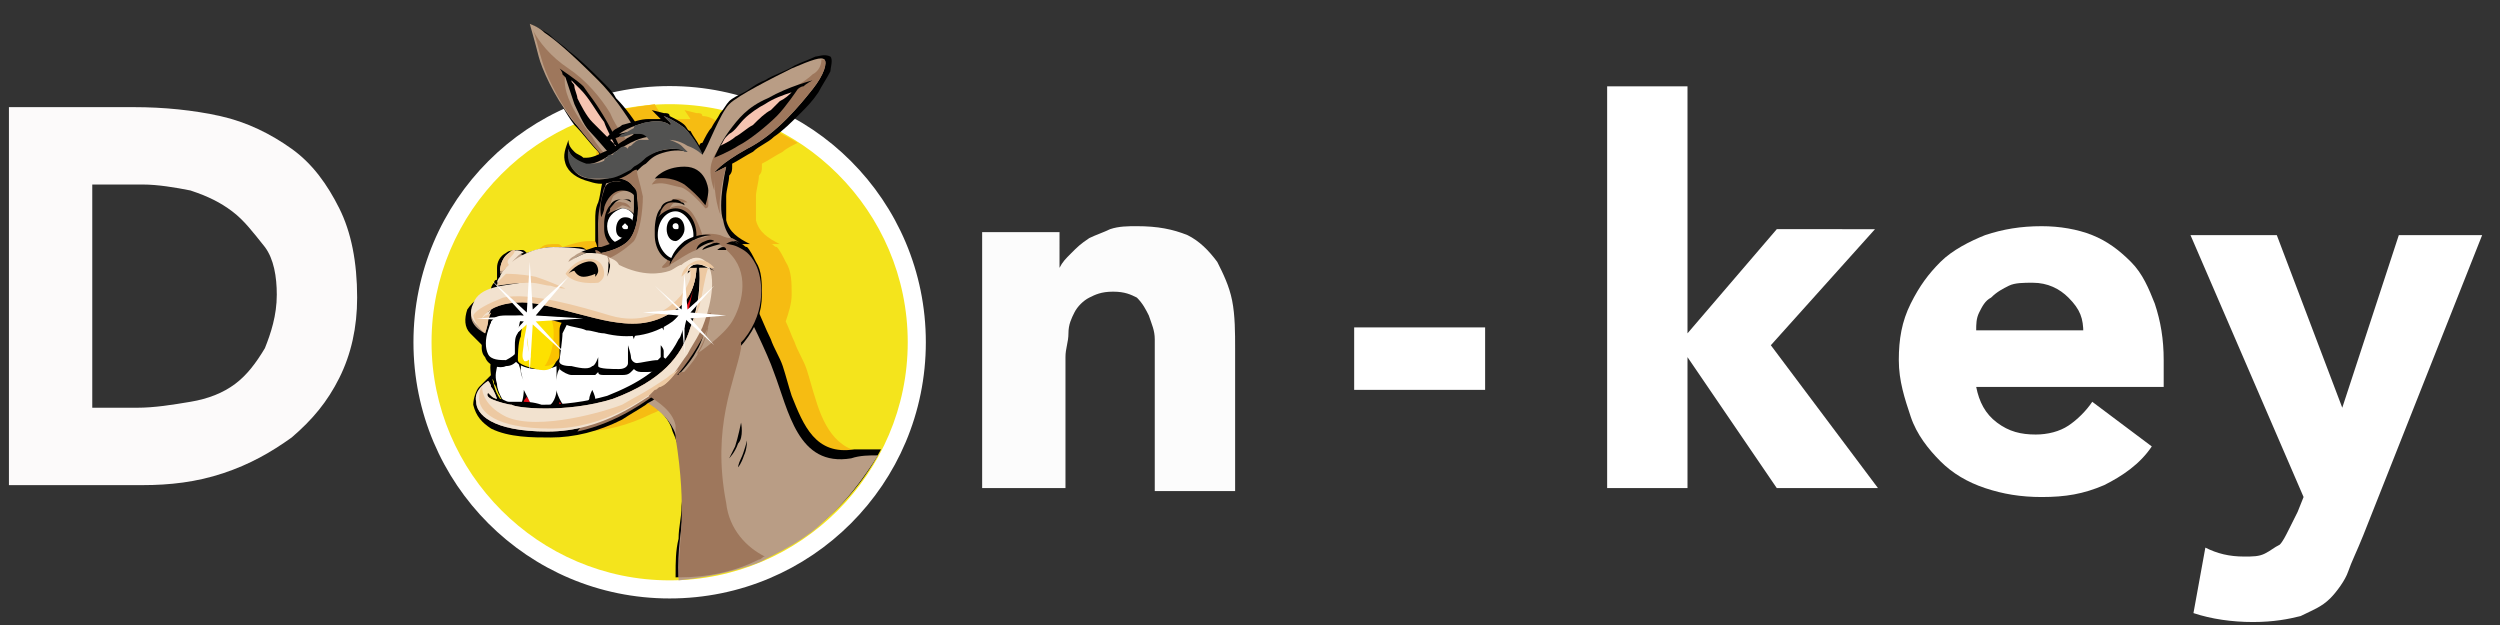 <?xml version="1.0" encoding="utf-8"?>
<!-- Generator: Adobe Illustrator 24.3.0, SVG Export Plug-In . SVG Version: 6.00 Build 0)  -->
<svg version="1.1" id="Laag_1" xmlns="http://www.w3.org/2000/svg" xmlns:xlink="http://www.w3.org/1999/xlink" x="0px" y="0px"
     viewBox="0 0 84 21" style="enable-background:new 0 0 84 21;" xml:space="preserve">
<rect x="0" y="0" width="84" height="21" fill="#333333" stroke="none"/>
<style type="text/css">
	.st0{fill-rule:evenodd;clip-rule:evenodd;fill:#FFFFFF;}
	.st1{fill:none;stroke:#FFFFFF;stroke-width:0.216;stroke-miterlimit:22.926;}
	.st2{fill-rule:evenodd;clip-rule:evenodd;fill:#F4E41C;}
	.st3{fill-rule:evenodd;clip-rule:evenodd;fill:#F6BC12;}
	.st4{fill-rule:evenodd;clip-rule:evenodd;}
	.st5{fill-rule:evenodd;clip-rule:evenodd;fill:#B99D85;}
	.st6{fill-rule:evenodd;clip-rule:evenodd;fill:#9E775C;}
	.st7{fill-rule:evenodd;clip-rule:evenodd;fill:#F6C4B1;}
	.st8{fill-rule:evenodd;clip-rule:evenodd;fill:#E30613;}
	.st9{fill-rule:evenodd;clip-rule:evenodd;fill:#FDE100;}
	.st10{fill-rule:evenodd;clip-rule:evenodd;fill:#FAC200;}
	.st11{fill-rule:evenodd;clip-rule:evenodd;fill:#525251;}
	.st12{fill-rule:evenodd;clip-rule:evenodd;fill:#F2E2CF;}
	.st13{fill-rule:evenodd;clip-rule:evenodd;fill:#EDC9A2;}
	.st14{fill:#FCFAFA;}
	.st15{fill:#FCFCFC;}
	.st16{fill:#FFFFFF;}
</style>
    <path class="st0" d="M22.5,3c4.7,0,8.5,3.8,8.5,8.5c0,4.7-3.8,8.5-8.5,8.5S14,16.2,14,11.5C14,6.8,17.8,3,22.5,3z"/>
    <path class="st1" d="M22.5,3c4.7,0,8.5,3.8,8.5,8.5c0,4.7-3.8,8.5-8.5,8.5S14,16.2,14,11.5C14,6.8,17.8,3,22.5,3z"/>
    <path class="st2" d="M22.5,3.5c4.4,0,8,3.6,8,8c0,4.4-3.6,8-8,8c-4.4,0-8-3.6-8-8C14.5,7.1,18.1,3.5,22.5,3.5z"/>
    <path class="st3" d="M25.1,4c0.6,0.2,1.2,0.5,1.7,0.8c-0.2,0.1-0.4,0.2-0.5,0.3c-0.2,0.1-0.5,0.3-0.7,0.4l0,0.1c0,0.1,0,0.2-0.1,0.3
	c0,0.2-0.1,0.5-0.1,0.7c0,0.2,0,0.6,0,0.8c0.1,0.4,0.4,0.6,0.8,0.8l-0.3,0c0.1,0,0.1,0.1,0.2,0.1c0.1,0.1,0.2,0.3,0.3,0.5
	c0.2,0.3,0.2,0.7,0.2,1.1c0,0.3-0.1,0.6-0.2,0.9c0.1,0.2,0.2,0.5,0.3,0.7c0.1,0.3,0.3,0.6,0.4,0.9c0.1,0.3,0.2,0.7,0.3,1
	c0.3,1,0.8,1.9,2,1.8c-1.2,2.2-3.3,3.8-5.8,4.1v0c0-0.4,0-0.8,0.1-1.2c0-0.4,0.1-0.7,0.1-1.1c0.1-0.9,0.1-1.6-0.3-2.5
	c-0.1-0.4-0.4-0.7-0.7-0.9c0,0-0.1-0.1-0.2-0.1c-0.2,0.1-0.4,0.3-0.7,0.4c-0.8,0.4-1.6,0.6-2.4,0.6c-0.6,0-1.4,0-2-0.3
	c-0.3-0.2-0.5-0.4-0.6-0.8c0-0.2,0.1-0.5,0.2-0.6c0.1-0.1,0.1-0.1,0.2-0.2c0,0,0.1-0.1,0.1-0.1l0,0c0-0.2,0-0.3,0.1-0.4l0,0
	c-0.1,0-0.3-0.1-0.3-0.2c-0.1-0.2-0.1-0.4-0.1-0.6l-0.1,0C17.1,11.2,17,11.1,17,11c-0.2-0.2-0.2-0.5-0.1-0.8
	c0.2-0.3,0.5-0.5,0.8-0.6l0,0l-0.1-0.2l0.1,0.1c0-0.1,0.1-0.2,0.1-0.2c0,0,0-0.1,0.1-0.1c0,0,0,0,0-0.1c0,0,0,0,0,0c0,0,0,0,0-0.1
	c0-0.1,0-0.1,0-0.2c0-0.2,0.1-0.4,0.3-0.5c0.1-0.1,0.3-0.1,0.5-0.1c0.1,0,0.1,0,0.2,0.1l0,0c0.3-0.1,0.6-0.2,0.9-0.2
	c0.3,0,0.5,0,0.8,0c0.1,0,0.2,0,0.3,0.1l0.2,0.1c0-0.1,0-0.1,0-0.2c0-0.2,0-0.5,0-0.7c0-0.2,0.1-0.4,0.1-0.6c0-0.2,0.1-0.4,0.1-0.6
	c-0.1,0-0.3,0-0.4,0c-0.4-0.1-0.7-0.3-0.8-0.6C20,5.2,20,5,20.2,4.7c0,0.2,0.1,0.3,0.2,0.4c0.1,0.1,0.2,0.1,0.3,0.2c0,0,0.1,0,0.1,0
	c0.1,0,0.2,0,0.3-0.1L21,5.1c-0.3-0.3-0.5-0.6-0.8-0.9C20.2,4.1,20.1,4,20,3.9c0.6-0.2,1.3-0.3,2-0.4c0.1,0.2,0.2,0.3,0.3,0.5
	C22.5,4,22.7,4,22.8,4c0.1,0,0.3,0,0.4,0c0,0,0,0,0,0L23,3.7l0.4,0.1c0.1,0,0.2,0,0.2,0.1C23.8,3.9,24,4,24.1,4.1
	c0.1,0.1,0.1,0.2,0.2,0.2c0.1,0.2,0.2,0.3,0.3,0.5c0,0,0,0,0,0c0,0,0-0.1,0.1-0.1c0.1-0.2,0.2-0.4,0.3-0.5C25,4.1,25.1,4.1,25.1,4z"
    />
    <path class="st4" d="M29.6,15.1c-1.3,2.5-3.9,4.2-6.9,4.3c0,0,0-0.1,0-0.1c0-0.4,0-0.8,0.1-1.2c0-0.4,0.1-0.7,0.1-1.1
	c0.1-0.9,0.1-1.6-0.3-2.5c-0.1-0.4-0.4-0.7-0.7-0.9c-0.1-0.1-0.5-0.3-0.6-0.3c-0.2,0-0.6-0.2-0.8-0.3c-0.5-0.3-0.6-0.8-0.3-1.3
	c0.5-0.8,1.7-1.4,2.6-1.6c0.8-0.2,1.7-0.3,2.5,0.1l0.1,0l0,0.1c0.2,0.4,0.3,0.7,0.5,1.1c0.1,0.3,0.3,0.6,0.4,0.9
	c0.1,0.3,0.2,0.7,0.3,1c0.4,1,0.8,2,2.1,1.8C28.9,15.1,29.2,15.1,29.6,15.1L29.6,15.1z"/>
    <path class="st5" d="M29.5,15.3c-0.5,0.8-1.1,1.6-1.8,2.2c-0.6,0.6-1.4,1-2.2,1.4c-0.8,0.3-1.7,0.5-2.7,0.6c0,0,0-0.1,0-0.1
	c-0.1-1.8,0.6-2.9-0.1-4.8c-0.3-0.9-1.4-1.3-1.5-1.3c-0.1,0-1.6-0.3-1-1.3c0.6-1,3.2-2.2,4.9-1.5c0,0,0.7,1.4,0.9,2
	c0.5,1.3,0.8,3.2,2.6,2.9C28.9,15.3,29.2,15.3,29.5,15.3z"/>
    <path class="st4" d="M24.9,14.2c0,0-0.1,0.5-0.2,0.8c-0.1,0.2-0.2,0.4-0.2,0.4s0.2-0.2,0.3-0.5C25,14.7,24.9,14.2,24.9,14.2z"/>
    <path class="st4" d="M25.1,14.8c0,0-0.1,0.4-0.2,0.6c-0.1,0.2-0.1,0.3-0.1,0.3s0.1-0.1,0.2-0.4C25.1,15.1,25.1,14.8,25.1,14.8z"/>
    <path class="st4" d="M21.9,5.3c-0.3,0.3-0.7,0.4-1.1,0.4c-0.1,0-0.3-0.1-0.4-0.2c-0.1-0.1-0.2-0.2-0.3-0.4c-0.3-0.3-0.5-0.6-0.8-0.9
	c-0.3-0.4-0.5-0.8-0.7-1.2c-0.1-0.3-0.3-0.6-0.4-0.9c0-0.1-0.1-0.3-0.1-0.4c-0.1-0.2-0.1-0.5-0.2-0.7l-0.1-0.2l0.2,0.1
	c0.2,0.1,0.4,0.2,0.5,0.3c0.2,0.2,0.4,0.3,0.6,0.5c0.4,0.3,0.8,0.7,1.2,1.1c0.2,0.2,0.3,0.3,0.4,0.5C21,3.6,21.3,4,21.6,4.5
	c0.1,0.2,0.2,0.4,0.3,0.7L21.9,5.3L21.9,5.3z"/>
    <path class="st5" d="M21.8,5.2c0,0-0.7-1.5-1.7-2.5c-1-1-1.5-1.4-1.8-1.6c-0.2-0.2-0.5-0.3-0.5-0.3s0.2,0.7,0.3,1.1
	c0.1,0.4,0.5,1.3,1.1,2.1c0.6,0.7,1.1,1.3,1.1,1.3S20.9,5.9,21.8,5.2z"/>
    <path class="st6" d="M17.9,1c0.1,0.2,0.2,0.7,0.3,1c0.1,0.4,0.5,1.3,1.1,2.1s1.1,1.3,1.1,1.3s0.1,0.1,0.3,0.2
	c-0.3-0.3-0.7-0.8-0.8-1c-0.3-0.4-0.6-0.8-0.8-1.3c-0.2-0.5-0.1-0.8-0.1-0.8s0.9,1.2,1,1.4C20,4,20.7,5.2,21,5.6c0,0,0.1,0,0.1,0
	l0.1-0.7c0,0-0.5-0.6-0.7-1.1c-0.3-0.5-0.8-1.1-1.4-1.5C18.5,1.9,18.1,1.4,17.9,1z"/>
    <path class="st4" d="M21,5.4c0,0-0.2-0.6-0.6-1.3c-0.4-0.7-0.6-0.9-0.8-1.2c-0.2-0.2-0.8-0.6-0.8-0.6s0.1,0.1,0.1,0.2
	c0.1,0.1,0.1,0.1,0.1,0.1s0.2,0.6,0.3,0.9c0.1,0.2,0.3,0.7,0.5,0.9c0.2,0.2,0.7,0.8,0.8,0.9C20.6,5.3,20.7,5.5,21,5.4z"/>
    <path class="st7" d="M20.8,5.3c0-0.1-0.1-0.2-0.1-0.3c-0.1-0.3-0.3-0.6-0.4-0.9C20,3.7,19.8,3.3,19.5,3c-0.1-0.1-0.2-0.2-0.3-0.3
	c0,0,0,0,0,0c0,0.1,0.1,0.1,0.1,0.2c0,0.1,0.1,0.3,0.1,0.4c0.1,0.2,0.3,0.6,0.5,0.8c0.1,0.1,0.3,0.3,0.4,0.4
	c0.1,0.1,0.2,0.2,0.3,0.3c0.1,0.1,0.1,0.1,0.2,0.2C20.6,5.1,20.7,5.2,20.8,5.3C20.7,5.3,20.8,5.3,20.8,5.3z"/>
    <path class="st4" d="M20.1,9.1c0-0.1,0-0.2,0-0.3c0-0.2,0-0.5-0.1-0.7c0-0.2,0-0.5,0-0.7C20,7.2,20,7,20.1,6.8
	c0.1-0.3,0.1-0.8,0.3-1.1c0,0,0-0.1,0.1-0.1c0.2-0.2,0.6-0.2,0.8-0.1c0.4,0.2,0.5,0.6,0.5,1c0,0.4,0,0.8,0,1.2
	C21.6,8.5,21,9,20.2,9.2l-0.2,0.1L20.1,9.1z"/>
    <path class="st5" d="M20.2,9.1c0,0-0.1-1.1-0.1-1.6c0.1-0.6,0.2-1.3,0.4-1.7c0.2-0.4,1.1-0.3,1.2,0.7C21.7,7.5,21.9,8.5,20.2,9.1z"
    />
    <path class="st6" d="M20.1,8.4c0-0.3,0-0.7,0-1c0-0.3,0.1-0.7,0.2-1.1c0.1,0,0.1-0.1,0.2-0.1c0.1,0,0.3-0.1,0.3-0.1c0,0,0.1,0,0.1,0
	c0,0,0.3,0,0.5,0.4c0,0-0.1-0.1-0.3-0.1c-0.2,0-0.4,0.1-0.5,0.2C20.5,6.8,20.5,7,20.5,7s0.2-0.3,0.4-0.2c0.2,0,0.3,0.2,0.3,0.2
	s-0.2-0.1-0.3-0.1c-0.2,0.1-0.3,0.2-0.3,0.3c-0.1,0.1,0.1,1.1,0.1,1.1S20.4,8.5,20.1,8.4z"/>
    <path class="st8" d="M17.1,13.7c0,0-0.3-0.8-0.3-1.6c0.1-0.8-0.9-1.6-0.5-2c0.3-0.4,1.6-0.3,2-0.3c0.4,0.1,2.9,1.1,3.9,0
	c1.1-1.1,1.2-1.4,1.2-1.4s1-0.1,0.5,1.9c-0.6,2.1-2.5,2.9-3.2,3.1C19.8,13.9,17.6,14.2,17.1,13.7z"/>
    <path class="st4" d="M17.5,12.1C17.5,12,17.5,12,17.5,12.1c0.1-0.1,0.2-0.1,0.3-0.1c0.1,0,0.2,0,0.3,0c0.1,0,0.2,0,0.4,0
	c0.1,0,0.3,0.1,0.3,0.2c0,0,0,0,0,0.1c0.1-0.1,0.1-0.2,0.3-0.2c0,0,0.1,0,0.1,0c0.1,0,0.1,0,0.2,0c0.2,0,0.3,0,0.5,0
	c0.3,0,0.5,0,0.8,0c0.1,0,0.2,0,0.3,0c0.2,0,0.4-0.1,0.6-0.1c0.2,0,0.4-0.1,0.5-0.2c0.2-0.1,0.4-0.3,0.6-0.3c0.1,0,0.2-0.1,0.2-0.1
	l0.1,0l0,0.1c0,0.1,0,0.1,0,0.2c0,0.1,0,0.3-0.1,0.4c-0.1,0.4-0.3,0.8-0.7,1c-0.2,0.2-0.5,0.3-0.7,0.4c-0.3,0.1-0.7,0.3-1,0.4
	c-0.2,0-0.3,0.1-0.5,0.1l-0.1,0l0,0c-0.1-0.1-0.1-0.2-0.2-0.3c0,0,0,0,0-0.1c0,0,0,0,0,0.1c0,0.1-0.1,0.2-0.2,0.2l0,0L19,13.8l0,0
	c-0.1-0.1-0.1-0.2-0.2-0.3c0,0,0,0,0,0c0,0.1-0.1,0.2-0.2,0.2c0,0-0.2,0.2-0.3,0.2l0,0l0,0c-0.1,0-0.1,0-0.2-0.1c0,0-0.1,0-0.1-0.1
	c0,0-0.1,0-0.1-0.1c0,0,0-0.1-0.1-0.1c0-0.1-0.1-0.1-0.1-0.2c0,0.1-0.1,0.1-0.1,0.2c-0.2,0.3-0.5,0.3-0.7,0c0-0.1-0.1-0.1-0.1-0.2
	c-0.1-0.1-0.1-0.3-0.2-0.4c0-0.1,0-0.1-0.1-0.2c0-0.2-0.1-0.5,0.1-0.7c0,0,0,0,0.1,0c0.1-0.1,0.2-0.1,0.3-0.1c0.1,0,0.2,0,0.3,0
	C17.4,12,17.4,12,17.5,12.1z"/>
    <path class="st0" d="M17,13.6c0,0-0.3-0.4-0.3-0.7c-0.1-0.3,0-0.5,0-0.6c0.1-0.1,0.1-0.1,0.3-0.2c0.2-0.1,0.4,0,0.4,0
	c0,0.1,0.1,0.3,0.1,0.4c0,0.1,0.1,0.3,0.1,0.3s-0.1-0.2-0.1-0.4c0-0.2,0-0.3,0.1-0.3c0.1,0,0.6-0.1,0.8-0.1c0.3,0,0.3,0.3,0.3,0.4
	c0,0.1,0,0.4,0,0.4s0-0.3,0.1-0.4c0-0.1,0.1-0.2,0.3-0.3c0.2-0.1,1.6-0.1,1.6-0.1s1,0,1.5-0.3c0.5-0.3,0.8-0.4,0.8-0.4s0,1-0.7,1.5
	c-0.7,0.6-2.1,0.9-2.1,0.9s-0.1-0.1-0.2-0.3c0-0.1-0.1-0.3-0.1-0.3s-0.1,0.2-0.1,0.3c-0.1,0.2-0.1,0.2-0.1,0.2L19,13.7
	c0,0-0.1-0.1-0.2-0.3c-0.1-0.2-0.1-0.3-0.1-0.3s0,0.3-0.2,0.5c-0.2,0.2-0.2,0.2-0.2,0.2s-0.4-0.1-0.4-0.1c0,0-0.1-0.2-0.2-0.4
	c-0.1-0.2-0.1-0.2-0.1-0.2s0,0.3-0.1,0.5C17.4,13.8,17.1,13.8,17,13.6z"/>
    <path class="st4" d="M16.5,10.5c0-0.1,0.1-0.2,0.2-0.2c0.2-0.2,0.5-0.2,0.8-0.2l0.1,0l0,0.1c0,0.1,0,0.1,0,0.2c0,0.2,0,0.3,0,0.5
	c0,0.2-0.1,0.3-0.1,0.5c0,0.2-0.1,0.4-0.1,0.7l0,0l0,0c-0.1,0.1-0.2,0.2-0.4,0.2c-0.2,0.1-0.6,0-0.7-0.3c-0.2-0.2-0.1-0.6,0-0.9
	c0-0.1,0-0.1,0.1-0.2C16.4,10.7,16.5,10.6,16.5,10.5z"/>
    <path class="st0" d="M17.5,10.1c0,0,0.1,0.3,0,0.6c-0.1,0.3-0.2,1.2-0.2,1.2s-0.1,0.1-0.3,0.2c-0.2,0-0.5,0-0.6-0.2
	c-0.1-0.2-0.1-0.5,0-0.8c0.1-0.3,0.2-0.6,0.2-0.6S16.7,10.1,17.5,10.1z"/>
    <path class="st4" d="M18.2,10.2c0.2,0,0.3,0,0.5,0.1c0.1,0,0.2,0.1,0.3,0.2C19,10.6,19,10.9,19,11c0,0.3,0,0.9-0.1,1.1
	c0,0.1-0.1,0.1-0.2,0.2c-0.2,0.1-0.4,0.1-0.7,0.1c-0.2,0-0.6-0.1-0.7-0.3c0-0.1,0-0.1,0-0.2c0-0.1,0-0.2,0-0.3c0-0.1,0-0.3,0.1-0.4
	c0-0.1,0.1-0.2,0.1-0.3c0-0.1,0.1-0.3,0.2-0.4C17.7,10.4,18,10.2,18.2,10.2L18.2,10.2L18.2,10.2z"/>
    <path class="st9" d="M18.2,10.3c0,0-0.4,0.1-0.5,0.3c-0.1,0.2-0.2,0.5-0.2,0.7c-0.1,0.2-0.1,0.7-0.1,0.8c0,0.1,0.2,0.2,0.6,0.3
	c0.4,0.1,0.6,0,0.7-0.3c0.1-0.2,0.1-1,0.1-1.1c0-0.1,0-0.4-0.1-0.5C18.7,10.4,18.5,10.2,18.2,10.3z"/>
    <path class="st10" d="M18.2,10.3c0,0-0.3,0.1-0.4,0.2c0.2,0,0.6,0,0.7,0.2c0.2,0.3,0.1,1.2-0.2,1.6c0.2,0,0.4-0.1,0.5-0.3
	c0.1-0.2,0.1-1,0.1-1.1c0-0.1,0-0.4-0.1-0.5C18.7,10.4,18.5,10.2,18.2,10.3z"/>
    <path class="st4" d="M18.8,12.1c0-0.2,0-0.3,0-0.5c0-0.1,0-0.2,0-0.3c0-0.1,0-0.1,0-0.2c0-0.2,0.1-0.3,0.2-0.4
	c0.1-0.1,0.2-0.2,0.3-0.2c0.2-0.1,0.4-0.1,0.6,0c0.1,0.1,0.2,0.2,0.3,0.3c0,0,0,0.1,0,0.2c0.1-0.1,0.1-0.2,0.2-0.2
	c0.1-0.1,0.2-0.1,0.4-0.1c0.2,0,0.4,0.1,0.5,0.3c0,0.1,0.1,0.1,0.1,0.2c0.1-0.1,0.2-0.3,0.3-0.4c0.2-0.1,0.4-0.1,0.5,0
	c0,0,0,0,0.1,0.1c0-0.1,0-0.1,0-0.2c0-0.1,0-0.1,0.1-0.2c0,0,0-0.1,0-0.1c0-0.1,0.1-0.1,0.2-0.1c0.1,0,0.2-0.1,0.3,0
	c0.1,0,0.2,0.1,0.2,0.1c0,0,0.1,0.1,0.1,0.1c0.1,0.1,0.1,0.4,0.1,0.5c0,0.1,0,0.1,0,0.2c0,0.1,0,0.2,0,0.3c0,0.3-0.1,0.5-0.3,0.7
	c-0.1,0.1-0.3,0.2-0.5,0.2c-0.1,0-0.1,0-0.1-0.1c0,0-0.1,0.1-0.1,0.1c-0.1,0.1-0.5,0.1-0.7,0.1c-0.1,0-0.2,0-0.3-0.1
	c0,0-0.1,0.1-0.1,0.1c-0.1,0.1-0.2,0.1-0.3,0.1c-0.1,0-0.2,0-0.3,0c-0.1,0-0.2,0-0.3,0c-0.1,0-0.2,0-0.2-0.1c0,0,0,0,0,0
	c0,0-0.1,0.1-0.1,0.1c-0.1,0-0.2,0-0.3,0c-0.2,0-0.3,0-0.5,0c-0.1,0-0.3-0.1-0.4-0.2C18.8,12.3,18.8,12.2,18.8,12.1z"/>
    <path class="st0" d="M19.4,10.6c0,0-0.2,0.1-0.3,0.2C19,11,19,11,18.9,11.2c0,0.2-0.1,0.9-0.1,0.9s-0.1,0.2,0.4,0.2
	c0.4,0.1,0.6,0.1,0.7,0c0.1,0,0.2-0.3,0.2-0.3s0,0.2,0,0.3c0,0.1,0.5,0.1,0.7,0.1c0.2,0,0.3-0.1,0.3-0.2c0-0.1,0-0.2,0-0.4
	c0-0.2,0-0.2,0-0.2s0.1,0.3,0.1,0.4c0,0.1,0.1,0.2,0.2,0.2s0.5-0.1,0.7-0.1c0.1-0.1,0.1-0.1,0.1-0.1s0-0.1,0-0.2c0-0.2,0-0.2,0-0.2
	s0.1,0.1,0.1,0.2c0,0.1,0,0.2,0,0.2s0.1,0.2,0.5-0.1c0.4-0.3,0.3-0.9,0.3-1c0-0.1-0.1-0.4-0.1-0.4c-0.1-0.1-0.1-0.2-0.3-0.2
	c-0.2,0-0.3,0.1-0.3,0.1c0,0-0.1,0.4-0.1,0.5c0,0.1,0,0.2,0,0.2s-0.1-0.2-0.2-0.3c-0.1-0.1-0.3-0.1-0.4,0c-0.1,0.1-0.2,0.3-0.3,0.4
	c-0.1,0.1-0.1,0.2-0.1,0.2s-0.1-0.3-0.2-0.4c-0.1-0.1-0.2-0.2-0.4-0.3c-0.2,0-0.5,0.2-0.5,0.3c-0.1,0.1-0.1,0.2-0.1,0.2
	s0-0.3-0.1-0.5C20,10.7,19.8,10.5,19.4,10.6z"/>
    <path class="st4" d="M20.9,7c0.3,0,0.6,0.3,0.6,0.7c0,0.4-0.3,0.7-0.6,0.7c-0.3,0-0.6-0.3-0.6-0.7c0-0.1,0-0.1,0-0.2
	c0,0,0-0.4,0.2-0.6c0.1-0.2,0.3-0.2,0.4-0.2c0.1,0,0.2,0,0.2,0c0.1,0,0.1,0.1,0.1,0.1s-0.1-0.1-0.3-0.1S20.6,6.9,20.5,7
	c0,0.1,0,0.1-0.1,0.2C20.6,7.1,20.8,7,20.9,7z"/>
    <path class="st0" d="M20.9,7c0.3,0,0.5,0.3,0.5,0.6s-0.2,0.6-0.5,0.6c-0.3,0-0.5-0.3-0.5-0.6S20.6,7.1,20.9,7z"/>
    <path class="st4" d="M21,7.3c0.2,0,0.3,0.1,0.3,0.3C21.3,7.8,21.2,8,21,8c-0.2,0-0.3-0.1-0.3-0.3C20.7,7.5,20.8,7.3,21,7.3z"/>
    <path class="st0" d="M21,7.5c0,0,0.1,0.1,0.1,0.1c0,0.1,0,0.1-0.1,0.1s-0.1-0.1-0.1-0.1C20.9,7.6,21,7.5,21,7.5z"/>
    <path class="st4" d="M25.2,8.2l-0.3,0c0.1,0,0.1,0.1,0.2,0.1c0.1,0.1,0.2,0.3,0.3,0.5c0.2,0.3,0.2,0.7,0.2,1.1
	c0,0.6-0.2,1.1-0.6,1.6c-0.4,0.5-0.9,0.8-1.4,1.1c-0.2,0.1-0.4,0.2-0.6,0.2c-0.1,0-0.2,0-0.2,0.1l-0.1,0c-0.2,0.2-0.3,0.3-0.5,0.4
	c-0.1,0-0.1,0.1-0.2,0.1c-0.1,0.1-0.2,0.1-0.3,0.2c-0.3,0.2-0.5,0.3-0.8,0.5c-0.8,0.4-1.6,0.6-2.4,0.6c-0.6,0-1.4,0-2-0.3
	c-0.3-0.2-0.5-0.4-0.6-0.8c0-0.2,0.1-0.5,0.2-0.6c0.1-0.1,0.1-0.1,0.2-0.2c0,0,0.1-0.1,0.1-0.1l0.1-0.1c0.1,0.3,0.1,0.5,0.3,0.8l0,0
	c0,0,0,0,0,0c0.1,0,0.2,0.1,0.3,0.1c0,0,0.1,0,0.1,0c0.1,0,0.2,0,0.2,0c0.3,0,0.5,0,0.8,0.1c0.7,0,1.5-0.1,2.2-0.3
	c1-0.4,1.9-0.9,2.4-1.9c0.1-0.1,0.1-0.3,0.2-0.4c0.1-0.4,0.2-0.9,0.3-1.3c0,0,0,0,0,0c0,0,0,0,0,0c-0.1,0.4-0.3,0.8-0.7,1.1
	c-0.7,0.5-1.5,0.6-2.3,0.4c-0.2,0-0.4-0.1-0.6-0.1c-0.2-0.1-0.5-0.1-0.7-0.2c-0.2-0.1-0.4-0.1-0.6-0.2c-0.2,0-0.4-0.1-0.5-0.1
	c-0.3,0-0.6,0-0.9,0c-0.1,0-0.3,0-0.4,0.1l-0.1,0.1c0,0.1-0.1,0.1-0.1,0.2c0,0.1-0.1,0.3-0.1,0.4l-0.1,0.2l-0.1-0.1
	c-0.1-0.1-0.2-0.2-0.3-0.3c-0.2-0.2-0.2-0.5-0.1-0.8c0.2-0.3,0.5-0.5,0.8-0.6l0-0.1c0-0.1,0.1-0.2,0.1-0.2c0,0,0-0.1,0.1-0.1
	c0,0,0,0,0-0.1c0,0,0,0,0,0c0,0,0,0,0-0.1c0-0.1,0-0.1,0-0.2c0-0.2,0.1-0.4,0.3-0.5c0.1-0.1,0.3-0.1,0.5-0.1c0.1,0,0.1,0,0.2,0.1
	l0,0c0.3-0.1,0.6-0.2,0.9-0.2c0.3,0,0.5,0,0.8,0c0.1,0,0.2,0,0.3,0.1L20,8.3c0,0,0,0,0.1,0l0.1,0c0.3-0.1,0.6-0.2,0.8-0.4
	c0.2-0.2,0.3-0.6,0.3-0.9c0-0.1,0-0.3,0-0.4c0-0.2-0.1-0.3-0.3-0.4c-0.1,0-0.1-0.1-0.2-0.1l-0.2,0c-0.3,0.1-0.5,0.1-0.8,0
	c-0.4-0.1-0.7-0.3-0.8-0.6C18.9,5.2,19,5,19.1,4.7c0,0.2,0.1,0.3,0.2,0.4c0.1,0.1,0.2,0.1,0.3,0.2c0.1,0,0.1,0,0.1,0
	c0.2,0,0.4-0.1,0.6-0.2C20.6,5,20.8,4.8,21,4.7c0.1-0.1,0.2-0.1,0.3-0.2c0,0,0,0-0.1,0c-0.1,0-0.3,0-0.4,0.1l-0.6,0.2l0.4-0.4
	c0.1-0.1,0.2-0.1,0.3-0.2C21.3,4.1,21.5,4,21.8,4c0.1,0,0.3,0,0.4,0c0,0,0,0,0,0l-0.3-0.3l0.4,0.1c0.1,0,0.2,0,0.2,0.1
	c0.2,0.1,0.4,0.2,0.5,0.3c0.1,0.1,0.1,0.2,0.2,0.2c0.1,0.2,0.2,0.3,0.3,0.5c0,0,0,0,0,0c0,0,0-0.1,0.1-0.1c0.1-0.2,0.2-0.4,0.3-0.5
	c0.1-0.2,0.2-0.3,0.3-0.5c0.1-0.1,0.2-0.3,0.3-0.4c0.1-0.1,0.3-0.2,0.5-0.3c0.2-0.1,0.4-0.3,0.7-0.4c0.3-0.2,0.7-0.3,1-0.5
	c0.2-0.1,0.5-0.2,0.7-0.3c0.1,0,0.3-0.1,0.5,0c0.1,0.1,0,0.4,0,0.5c-0.1,0.2-0.3,0.5-0.4,0.7c-0.2,0.3-0.4,0.5-0.6,0.7
	c-0.3,0.3-0.6,0.6-0.9,0.8c-0.2,0.2-0.5,0.3-0.7,0.5c-0.2,0.1-0.5,0.3-0.7,0.4l0,0.1c0,0.1,0,0.2-0.1,0.3c0,0.2-0.1,0.5-0.1,0.7
	c0,0.2,0,0.6,0,0.8C24.5,7.8,24.8,8,25.2,8.2z"/>
    <path class="st5" d="M23.6,5.2c0,0-0.3-0.6-0.6-0.9c-0.4-0.3-0.7-0.4-0.7-0.4s0.2,0.2,0.2,0.2c0.1,0.1,0,0.1,0,0.1S22.3,4,21.8,4.1
	c-0.6,0.1-1,0.4-1,0.4s0.4-0.1,0.6-0.1c0.2,0,0.4,0.2,0.4,0.2s-0.3,0-0.8,0.3c-0.5,0.3-1,0.7-1.4,0.6C19.1,5.3,19.1,5,19.1,5
	S19,5.9,19.8,6c0.9,0.2,1.7-0.6,2-0.8C22,5.1,22.3,5,22.7,5c0.3,0,0.4,0.1,0.4,0.1s-0.3-0.1-0.7,0c-0.4,0.1-0.5,0.2-0.7,0.4
	c-0.2,0.1-0.3,0.3-0.5,0.4C20.9,6,20.8,6,20.8,6s0.5,0,0.6,0.6c0.1,0.5,0,1.2-0.3,1.5c-0.3,0.3-0.9,0.4-0.9,0.4s0.2,0.2,0.3,0.4
	c0,0.2-0.1,0.4-0.1,0.4s0.1-0.5-0.1-0.6c-0.2-0.2-0.4-0.2-0.6-0.1c-0.3,0.1-0.6,0.3-0.6,0.3s0-0.1,0.2-0.2c0.1-0.1,0.4-0.2,0.4-0.2
	s-0.3-0.1-1.1-0.1c-0.7,0.1-1.4,0.5-1.4,0.5s0.1-0.1,0.2-0.2c0.1-0.1,0.2-0.1,0.2-0.1s-0.2-0.2-0.5,0c-0.3,0.2-0.3,0.6-0.3,0.6
	l0.2-0.1c0,0-0.2,0.2-0.2,0.3c-0.1,0.1-0.1,0.2-0.1,0.2s0.5-0.1,1.1-0.1c0.6,0.1,0.9,0.2,0.9,0.2s-0.7-0.2-1.2-0.1s-1.4,0.1-1.6,0.7
	c-0.3,0.6,0.4,0.9,0.4,0.9s0.1-0.3,0.1-0.4c0-0.1,0.1-0.3,0.1-0.3s-0.1,0.1-0.2,0.1c-0.1,0.1-0.1,0.1-0.1,0.1s0-0.1,0.3-0.3
	c0.3-0.2,0.9-0.3,1.5-0.2c0.6,0.1,1.9,0.5,2.5,0.6c0.6,0.1,1.4,0.2,2.2-0.4C23.4,10,23.4,9,23.4,9s-0.1,0-0.2,0.1
	c-0.1,0.1-0.1,0.1-0.1,0.1s0-0.2,0.2-0.3C23.6,8.8,24,9.1,24,9.1S23.8,9,23.7,9c-0.1,0-0.2,0-0.2,0s0.1,1-0.3,2
	c-0.3,1-1,1.8-2.6,2.4c-1.6,0.5-3.3,0.3-3.4,0.2c-0.1,0-0.5-0.1-0.7-0.2c-0.2-0.1-0.1-0.2-0.1-0.2s0.1,0.1,0.1,0.1
	c0.1,0.1,0.2,0.1,0.2,0.1s-0.1-0.3-0.2-0.4c0-0.1-0.1-0.2-0.1-0.2s-0.5,0.3-0.4,0.7c0,0.4,0.5,1,2.4,1c1.9,0,3.2-1.1,3.6-1.3
	c0.4-0.2,1-1,1.3-1.5c0.3-0.5,0.4-0.7,0.4-0.7s-0.1,0.5-0.3,0.8c-0.2,0.4-0.7,0.9-0.7,0.9s1.3-0.3,2.2-1.3c0.8-1,0.6-2.1,0.4-2.5
	c-0.2-0.4-0.4-0.5-0.6-0.6c-0.2-0.1-0.4-0.1-0.4-0.1s0.1-0.1,0.3-0.1c0.1,0,0.2,0.1,0.2,0.1S24.4,8,24.3,7.4
	c-0.2-0.5,0.1-1.8,0.1-1.8L24,5.8c0,0,0.2-0.3,1.1-0.8c1-0.5,1.8-1.5,2.2-2c0.4-0.5,0.5-0.9,0.4-1c-0.1-0.1-0.4,0-1.1,0.3
	c-0.6,0.3-1.8,0.9-2.1,1.2C24.2,3.8,23.8,4.9,23.6,5.2z"/>
    <path class="st11" d="M23.6,5.2c0-0.1-0.3-0.6-0.6-0.9l0,0c-0.4-0.3-0.7-0.4-0.7-0.4s0.2,0.2,0.2,0.2c0.1,0.1,0,0.1,0,0.1
	S22.3,4,21.8,4.1c-0.2,0-0.3,0.1-0.4,0.1c0,0-0.1,0-0.1,0.1c-0.2,0.1-0.3,0.2-0.4,0.2c0,0-0.1,0.1-0.1,0.1s0,0,0.1,0
	c0.1,0,0.3-0.1,0.4-0.1c0,0,0.1,0,0.1,0c0,0,0.1,0,0.1,0c0.2,0,0.3,0.2,0.3,0.2s-0.1,0-0.2,0c0,0-0.1,0-0.1,0
	c-0.1,0-0.2,0.1-0.3,0.2c0,0-0.1,0-0.1,0.1C21,4.9,20.9,4.9,20.8,5c0,0-0.1,0.1-0.1,0.1c0,0,0,0,0,0c0,0,0,0,0,0c0,0-0.1,0-0.1,0.1
	c0,0-0.1,0-0.1,0c0,0-0.1,0-0.1,0.1c0,0-0.1,0-0.1,0.1c-0.2,0.1-0.4,0.1-0.6,0.1C19.1,5.3,19.1,5,19.1,5s-0.2,0.8,0.7,1
	c0.1,0,0.3,0,0.4,0c0.1,0,0.1,0,0.2,0C20.7,6,21,5.8,21.2,5.7c0,0,0,0,0,0c0,0,0.1-0.1,0.1-0.1c0.2-0.1,0.3-0.2,0.4-0.3c0,0,0,0,0,0
	C22,5.1,22.3,5,22.6,5C22.9,5,23,5.1,23,5.1c0.1,0,0.1,0,0.1,0S23,5,22.9,4.9c-0.1-0.1-0.4-0.2-0.4-0.2s0.3,0,0.6,0.2
	C23.4,5,23.6,5.2,23.6,5.2z"/>
    <path class="st6" d="M21.9,6.2c0,0,0.2-0.4,0.9-0.4c0.7,0,0.8,0.1,0.9,0.4c0.1,0.2,0.1,0.5,0.1,0.7C23.8,7,23.7,7,23.7,7
	s-0.5-0.6-0.8-0.7C22.4,6.2,22.3,6.1,21.9,6.2z"/>
    <path class="st6" d="M20.3,8.6C20.3,8.6,20.3,8.6,20.3,8.6c-0.1-0.1-0.2-0.2-0.3-0.2C20,8.5,20.1,8.7,20.3,8.6z"/>
    <path class="st6" d="M21.4,5.7c-0.1,0-0.2,0.1-0.2,0.1C20.9,6,20.8,6,20.8,6s0.5,0,0.6,0.6c0.1,0.5,0,1.2-0.3,1.5
	c-0.3,0.3-0.9,0.4-0.9,0.4s0.1,0.1,0.2,0.2c0.3-0.1,0.7-0.4,0.9-0.6c0.2-0.3,0.3-1,0.3-1.5C21.5,6.1,21.4,5.9,21.4,5.7z"/>
    <path class="st6" d="M24.2,7.2c-0.1-0.6,0.2-1.6,0.2-1.6L24,5.8c0,0,0.2-0.3,1.1-0.8c1-0.5,1.8-1.5,2.2-2c0.4-0.5,0.5-0.9,0.4-1
	c0,0-0.1,0-0.1,0c0,0.2-0.1,0.4-0.3,0.5c-0.3,0.3-1.1,0.7-1.1,0.7s-1.8,1.6-2,1.7C24.2,5,24,5.1,23.9,5.5C23.8,5.9,24,6.4,24,6.4
	L24,6C24,6,24,6.7,24.2,7.2z M23.3,10.8c0,0.1,0,0.1-0.1,0.2c-0.3,1-1,1.8-2.6,2.4c-0.2,0.1-0.4,0.1-0.5,0.2
	c-0.2,0.3-0.5,0.6-0.7,0.9c1.4-0.3,2.4-1.1,2.7-1.3c0.4-0.2,1-1,1.3-1.5c0.3-0.5,0.4-0.7,0.4-0.7s-0.1,0.5-0.3,0.8
	c-0.2,0.4-0.7,0.9-0.7,0.9s1.3-0.3,2.2-1.3c0.8-1,0.6-2.1,0.4-2.5c-0.2-0.4-0.4-0.5-0.6-0.6c-0.2-0.1-0.4-0.1-0.4-0.1
	s0.1-0.1,0.3-0.1c0.1,0,0.2,0.1,0.2,0.1s-0.1-0.1-0.3-0.2c-0.1,0-0.2,0-0.4-0.1c-0.4-0.1-0.6,0-0.6,0S23.4,7.2,23.1,7
	c-0.3-0.2-0.6,0-0.6,0s0.1-0.2,0.2-0.2s0.4,0,0.4,0s-0.2-0.2-0.5-0.1c-0.2,0.1-0.4,0.1-0.5,0.8c-0.2,0.7,0.2,1.1,0.3,1.2
	S22.1,9,22.3,9s0.8-0.4,1.1-0.7c0.3-0.2,0.6-0.4,1.2,0.3c0.6,0.7,0.3,1.7,0,2.2c-0.3,0.5-1.2,1.1-1.2,1.1s0.2-0.3,0.3-0.6
	c0.1-0.3,0.2-0.8,0.2-0.8S23.6,10.6,23.3,10.8z"/>
    <path class="st12" d="M20.4,8.6c0.1,0.1,0.1,0.2,0.1,0.3c0,0.2-0.1,0.4-0.1,0.4S20.5,8.8,20.4,8.6c-0.3-0.1-0.4-0.1-0.7-0.1
	c-0.3,0.1-0.6,0.3-0.6,0.3s0-0.1,0.2-0.2c0.1-0.1,0.4-0.2,0.4-0.2s-0.3-0.1-1.1-0.1s-1.4,0.5-1.4,0.5s0.1-0.1,0.2-0.2
	c0.1-0.1,0.2-0.1,0.2-0.1s-0.2-0.2-0.5,0c-0.3,0.2-0.3,0.6-0.3,0.6l0.2-0.1c0,0-0.2,0.2-0.2,0.3c-0.1,0.1-0.1,0.2-0.1,0.2
	s0.5-0.1,1.1-0.1c0.6,0.1,0.9,0.2,0.9,0.2s-0.7-0.2-1.2-0.1s-1.4,0.1-1.6,0.7c-0.3,0.6,0.4,0.9,0.4,0.9s0.1-0.3,0.1-0.4
	c0-0.1,0.1-0.3,0.1-0.3s-0.1,0.1-0.2,0.1c-0.1,0.1-0.1,0.1-0.1,0.1s0-0.1,0.3-0.3c0.3-0.2,0.9-0.3,1.5-0.2c0.6,0.1,1.9,0.5,2.5,0.6
	c0.6,0.1,1.4,0.2,2.2-0.4C23.4,10,23.4,9,23.4,9s-0.1,0-0.2,0.1c-0.1,0.1-0.1,0.1-0.1,0.1s0-0.2,0.2-0.3c0.3-0.1,0.6,0.2,0.6,0.2
	S23.8,9,23.7,9c-0.1,0-0.2,0-0.2,0s0.1,1-0.3,2c-0.3,1-1,1.8-2.6,2.4c-1.6,0.5-3.3,0.3-3.4,0.2c-0.1,0-0.5-0.1-0.7-0.2
	c-0.2-0.1-0.1-0.2-0.1-0.2s0.1,0.1,0.1,0.1c0.1,0.1,0.2,0.1,0.2,0.1s-0.1-0.3-0.2-0.4c0-0.1-0.1-0.2-0.1-0.2s-0.5,0.3-0.4,0.7
	c0,0.4,0.5,1,2.4,1c1.9,0,3.2-1.1,3.6-1.3c0.4-0.2,0.8-0.9,1.1-1.3c0.1-0.2,0.3-0.5,0.4-0.7c0.1-0.2,0.1-0.2,0.1-0.2l0,0
	c0.2-0.5,0.5-1.5,0.2-2.1c-0.4-0.6-1,0.1-1.3,0.2c-0.3,0.1-0.9,0.2-1.7-0.2C20.7,8.7,20.5,8.7,20.4,8.6z"/>
    <path class="st13" d="M16.2,13c-0.1,0.1-0.1,0.3-0.1,0.4c0,0.4,0.5,1,2.4,1c1.9,0,3.2-1.1,3.6-1.3c0.2-0.1,0.5-0.4,0.7-0.7
	c-0.1,0.1-0.3,0.2-0.4,0.3c-0.9,0.6-1,0.6-1.5,0.9c-0.5,0.2-2.8,0.9-3.9,0.4C16.4,13.7,16.2,13.3,16.2,13z M23.8,9c0,0-0.1,0-0.1,0
	c-0.1,0-0.2,0-0.2,0s0.1,0.9-0.2,1.8c0.1-0.1,0.1-0.3,0.2-0.5C23.6,9.9,23.7,9.2,23.8,9C23.8,9,23.8,9,23.8,9z M23.1,9.1
	c0-0.1,0-0.2,0.2-0.2c0.2-0.1,0.5,0.1,0.6,0.1c0,0,0.1,0,0.1,0s-0.3-0.4-0.7-0.2c-0.4,0.2-0.4,0.5-0.4,0.5S22.9,9.3,23.1,9.1
	C23,9.1,23.1,9.1,23.1,9.1z M15.9,10.6c0.1,0.4,0.4,0.6,0.4,0.6s0.1-0.3,0.1-0.4c0-0.1,0.1-0.3,0.1-0.3s-0.1,0.1-0.2,0.1
	c-0.1,0.1-0.1,0.1-0.1,0.1s0-0.1,0.3-0.3c0.3-0.2,0.9-0.3,1.5-0.2c0.6,0.1,1.9,0.5,2.5,0.6c0.6,0.1,1.4,0.2,2.2-0.4
	C23.4,10,23.4,9,23.4,9S23.3,9,23.2,9c0,0-0.1,0.1-0.1,0.1c0.1,0,0.1,0,0.1,0s0,0.1,0,0.2c0,0.1-0.2,0.6-0.6,0.9
	c-0.3,0.3-1.1,0.7-2.1,0.4c-1-0.3-2.7-0.8-3.6-0.6C16.4,10.2,16,10.4,15.9,10.6z M17,9.2c-0.1,0.1-0.1,0.1-0.2,0.2
	c-0.1,0.1-0.1,0.2-0.1,0.2s0.5-0.1,1.1-0.1c0.3,0,0.5,0.1,0.7,0.1C18.8,9.7,19,9.7,19,9.7s-0.4-0.2-1-0.4C17.5,9.2,17.1,9.2,17,9.2z
	 M17.3,8.4c-0.1,0-0.1,0-0.2,0.1c-0.3,0.2-0.3,0.6-0.3,0.6l0.1,0l0.2-0.2c0,0-0.1-0.1,0-0.2C17.2,8.6,17.3,8.5,17.3,8.4z M19,9.2
	c0,0,0.3-0.5,0.8-0.5c0.4,0,0.5,0.3,0.5,0.5c0,0.2-0.2,0.3-0.2,0.3S19.3,9.6,19,9.2z"/>
    <path class="st4" d="M19.1,9.2c0,0,0.2-0.3,0.6-0.4c0.4-0.1,0.4,0.3,0.4,0.3c0,0.1-0.1,0.2-0.1,0.2V9.2c0,0-0.2,0.1-0.4,0.1
	c-0.2,0-0.3-0.2-0.3-0.2S19.2,9.1,19.1,9.2z"/>
    <path class="st4" d="M22,6c0,0,0.3-0.4,1-0.4s0.8,0.7,0.8,0.8c0,0.2-0.1,0.5-0.1,0.5S23.5,6.6,23,6.2C22.5,5.9,22.1,6,22,6z"/>
    <path class="st4" d="M24,5.3c0,0,0.2-0.5,0.5-0.9c0.3-0.4,0.6-0.8,1.3-1.1c0.7-0.4,1.5-0.6,1.5-0.6S27.1,2.8,27,2.9
	c-0.1,0-0.2,0.1-0.2,0.1s-0.4,0.6-0.7,0.9s-0.9,0.8-1.3,1C24.5,5.1,24,5.3,24,5.3z"/>
    <path class="st7" d="M26.6,3.1c-0.3,0.1-0.6,0.2-0.9,0.4C25.5,3.6,25.2,3.8,25,4c-0.2,0.2-0.3,0.4-0.5,0.5c0,0-0.1,0.1-0.1,0.1
	c-0.1,0.1-0.1,0.2-0.2,0.3c0.2-0.1,0.4-0.2,0.5-0.3c0.2-0.1,0.4-0.3,0.6-0.4c0.2-0.2,0.4-0.4,0.6-0.5c0.1-0.1,0.2-0.2,0.3-0.3
	C26.4,3.3,26.5,3.2,26.6,3.1C26.6,3.1,26.6,3.1,26.6,3.1z"/>
    <path class="st4" d="M22.7,7c0.4,0,0.7,0.4,0.7,0.9c0,0.5-0.3,0.9-0.7,0.9S22,8.4,22,7.9c0-0.1,0-0.1,0-0.2c0,0,0-0.5,0.2-0.7
	c0.1-0.3,0.4-0.2,0.4-0.3c0.1,0,0.2,0,0.3,0.1C23,6.8,23,6.9,23,6.9s-0.1-0.1-0.4-0.1c-0.2,0-0.3,0.1-0.4,0.3c0,0.1-0.1,0.2-0.1,0.2
	C22.3,7.1,22.5,7,22.7,7z"/>
    <path class="st0" d="M22.7,7.1c0.3,0,0.6,0.4,0.6,0.8c0,0.4-0.3,0.8-0.6,0.8c-0.3,0-0.6-0.4-0.6-0.8C22.1,7.4,22.4,7.1,22.7,7.1z"/>
    <path class="st4" d="M22.7,7.3c0.2,0,0.3,0.2,0.3,0.4c0,0.2-0.2,0.4-0.3,0.4c-0.2,0-0.3-0.2-0.3-0.4C22.4,7.5,22.5,7.3,22.7,7.3z"/>
    <path class="st0" d="M22.7,7.5c0.1,0,0.1,0.1,0.1,0.1c0,0.1,0,0.1-0.1,0.1c-0.1,0-0.1-0.1-0.1-0.1C22.6,7.5,22.7,7.5,22.7,7.5z"/>
    <path class="st5" d="M22.5,9c0,0,0-0.1,0.2-0.5C22.9,8.2,23.4,8,23.5,8c0.2-0.1,0.4-0.1,0.4,0c0.1,0,0.1,0.3-0.3,0.5
	c-0.4,0.2-0.6,0.3-0.7,0.4C22.8,8.9,22.5,9.1,22.5,9z"/>
    <path class="st6" d="M22.5,8.9c0-0.1,0.1-0.2,0.2-0.4C22.9,8.2,23.4,8,23.6,8c0.2-0.1,0.4-0.1,0.4,0c0,0,0.1,0.1,0,0.2
	c-0.3-0.1-0.5,0-0.6,0.2C23.1,8.5,22.7,8.8,22.5,8.9z"/>
    <path class="st4" d="M22.5,8.9c0,0,0-0.4,0.5-0.8c0.5-0.3,0.9-0.2,0.9-0.2S23,7.9,22.5,8.9z"/>
    <path class="st4" d="M23.4,8.4c0,0,0-0.2,0.3-0.3c0.2-0.1,0.3,0,0.3,0S23.6,8.2,23.4,8.4z"/>
    <path class="st4" d="M23.6,8.4c0,0,0-0.1,0.3-0.2c0.2-0.1,0.3,0,0.3,0S23.8,8.3,23.6,8.4z"/>
    <path class="st4" d="M24.1,8.4c0,0,0.1-0.1,0.2-0.1c0.1,0,0.1,0.1,0.1,0.1S24.2,8.4,24.1,8.4z"/>
    <path class="st4" d="M20.3,6.4c0,0,0-0.3,0.4-0.3s0.6,0.2,0.6,0.2c0.1,0.1,0.1,0.2,0.1,0.3c0,0.1,0,0.1,0,0.1s-0.1-0.3-0.5-0.3
	S20.3,6.9,20.3,7c0,0.1-0.1,0.3-0.1,0.3S20.1,6.9,20.3,6.4z"/>
    <path class="st0" d="M17.9,10.7c0,0,0,0.1-0.1,0.4s-0.1,0.5,0,0.8c0.1,0.2-0.2,0.3-0.2,0.2c-0.1-0.1,0-0.4,0-0.6
	c0-0.1,0.1-0.5,0.1-0.6C17.7,10.8,17.8,10.5,17.9,10.7z"/>
    <path class="st0" d="M17.8,8.8l0.1,1.6l1.2-1.1L18,10.6l1.6,0.1L18,10.8l1.1,1.2l-1.2-1.1l-0.1,1.6l-0.1-1.6L16.5,12l1.1-1.2
	l-1.6-0.1l1.6-0.1l-1.1-1.2l1.2,1.1L17.8,8.8z"/>
    <path class="st0" d="M23,9.2l0.1,1.2l0.9-0.8l-0.8,0.9l1.2,0.1l-1.2,0.1l0.8,0.9L23,10.7L23,11.9l-0.1-1.2L22,11.5l0.8-0.9l-1.2-0.1
	l1.2-0.1L22,9.6l0.9,0.8L23,9.2z"/>
    <path class="st6" d="M22.8,19.3l0,0.1c1,0,1.9-0.2,2.7-0.6c0.1,0,0.1-0.1,0.2-0.1c-0.6-0.3-1.2-0.9-1.3-1.8
	c-0.5-2.6,0.3-4.1,0.5-5.2c0-0.1,0-0.2,0-0.3c-0.4,0.4-0.8,0.7-1.3,0.9c-0.2,0.1-0.4,0.2-0.6,0.2c-0.1,0-0.2,0-0.2,0.1l-0.1,0
	c-0.2,0.2-0.3,0.3-0.5,0.4c-0.1,0-0.1,0.1-0.2,0.1c-0.1,0.1-0.1,0.1-0.2,0.2c0.3,0.2,0.8,0.5,0.9,1c0,0,0,0,0,0c0,0,0,0,0,0
	c0,0,0,0,0,0c0,0,0,0,0,0c0,0,0,0,0,0c0,0,0,0,0,0c0,0,0,0,0,0c0,0,0,0,0,0c0,0,0,0.1,0,0.1v0c0,0,0,0,0,0c0,0,0,0,0,0v0
	c0,0,0,0,0,0l0,0l0,0c0,0,0,0,0,0l0,0l0,0l0,0v0l0,0v0v0c0,0,0,0,0,0v0v0l0,0v0c0,0,0,0,0,0v0v0v0c0,0,0,0,0,0.1c0,0,0,0,0,0l0,0
	l0,0l0,0l0,0l0,0v0l0,0v0l0,0l0,0v0v0l0,0v0l0,0v0l0,0l0,0l0,0c0,0,0,0.1,0,0.1v0v0v0c0,0,0,0,0,0.1c0,0,0,0,0,0v0l0,0
	C23.1,17.2,22.8,18.2,22.8,19.3z"/>
    <path class="st14" d="M0.3,3.6h4.2c1,0,2,0.1,2.9,0.3c0.9,0.2,1.7,0.6,2.4,1.1c0.7,0.5,1.2,1.2,1.6,2c0.4,0.8,0.6,1.8,0.6,3
	c0,1-0.2,1.9-0.6,2.7c-0.4,0.8-0.9,1.4-1.6,2c-0.7,0.5-1.4,0.9-2.3,1.2s-1.8,0.4-2.7,0.4H0.3V3.6z M3.1,13.7h1.5
	c0.6,0,1.2-0.1,1.8-0.2c0.6-0.1,1.1-0.3,1.5-0.6c0.4-0.3,0.7-0.7,1-1.2c0.2-0.5,0.4-1.1,0.4-1.8c0-0.6-0.1-1.2-0.4-1.6
	C8.5,7.8,8.2,7.4,7.8,7.1C7.4,6.8,7,6.6,6.4,6.4C5.9,6.3,5.3,6.2,4.8,6.2H3.1V13.7z"/>
    <path class="st15" d="M33,7.8h2.6V9h0c0.1-0.2,0.2-0.3,0.4-0.5c0.2-0.2,0.3-0.3,0.6-0.5c0.2-0.1,0.5-0.2,0.7-0.3
	c0.3-0.1,0.6-0.1,0.9-0.1c0.7,0,1.2,0.1,1.7,0.3c0.4,0.2,0.7,0.5,1,0.9c0.2,0.4,0.4,0.8,0.5,1.3c0.1,0.5,0.1,1.1,0.1,1.6v4.8h-2.7
	v-4.3c0-0.3,0-0.5,0-0.8c0-0.3-0.1-0.5-0.2-0.8c-0.1-0.2-0.2-0.4-0.4-0.6c-0.2-0.1-0.4-0.2-0.8-0.2s-0.6,0.1-0.8,0.2
	c-0.2,0.1-0.4,0.3-0.5,0.5c-0.1,0.2-0.2,0.4-0.2,0.7s-0.1,0.5-0.1,0.8v4.4H33V7.8z"/>
    <path class="st16" d="M54,2.9h2.7v8.3l3-3.5H63l-3.5,3.9l3.6,4.8h-3.4l-3-4.4h0v4.4H54V2.9z"/>
    <path class="st16" d="M72.3,15c-0.4,0.6-1,1-1.6,1.3c-0.7,0.3-1.3,0.4-2.1,0.4c-0.7,0-1.3-0.1-1.9-0.3c-0.6-0.2-1.1-0.5-1.5-0.9
	c-0.4-0.4-0.8-0.9-1-1.5s-0.4-1.2-0.4-1.9c0-0.7,0.1-1.3,0.4-1.9c0.3-0.6,0.6-1,1-1.4c0.4-0.4,1-0.7,1.5-0.9
	c0.6-0.2,1.2-0.3,1.9-0.3c0.6,0,1.2,0.1,1.7,0.3c0.5,0.2,0.9,0.5,1.3,0.9c0.4,0.4,0.6,0.9,0.8,1.4c0.2,0.6,0.3,1.2,0.3,1.9V13h-6.3
	c0.1,0.5,0.3,0.9,0.7,1.2c0.4,0.3,0.8,0.4,1.3,0.4c0.4,0,0.8-0.1,1.1-0.3c0.3-0.2,0.6-0.5,0.8-0.8L72.3,15z M70,11.2
	c0-0.5-0.1-0.8-0.5-1.2c-0.3-0.3-0.7-0.5-1.2-0.5c-0.3,0-0.6,0-0.8,0.1c-0.2,0.1-0.4,0.2-0.6,0.4c-0.2,0.1-0.3,0.3-0.4,0.5
	c-0.1,0.2-0.1,0.4-0.1,0.6H70z"/>
    <path class="st16" d="M79.4,18c-0.2,0.5-0.4,0.9-0.5,1.2s-0.4,0.7-0.6,0.9c-0.3,0.3-0.6,0.4-1,0.6c-0.4,0.1-0.9,0.2-1.6,0.2
	c-0.7,0-1.4-0.1-2-0.3l0.4-2.2c0.4,0.2,0.8,0.3,1.3,0.3c0.3,0,0.5,0,0.7-0.1c0.2-0.1,0.3-0.2,0.5-0.3c0.1-0.1,0.2-0.3,0.3-0.5
	s0.2-0.4,0.3-0.6l0.2-0.5l-3.8-8.8h2.9l2.2,5.8h0l1.9-5.8h2.8L79.4,18z"/>
    <path class="st16" d="M49.9,13.1h-4.4V11h4.4V13.1z"/>
</svg>

